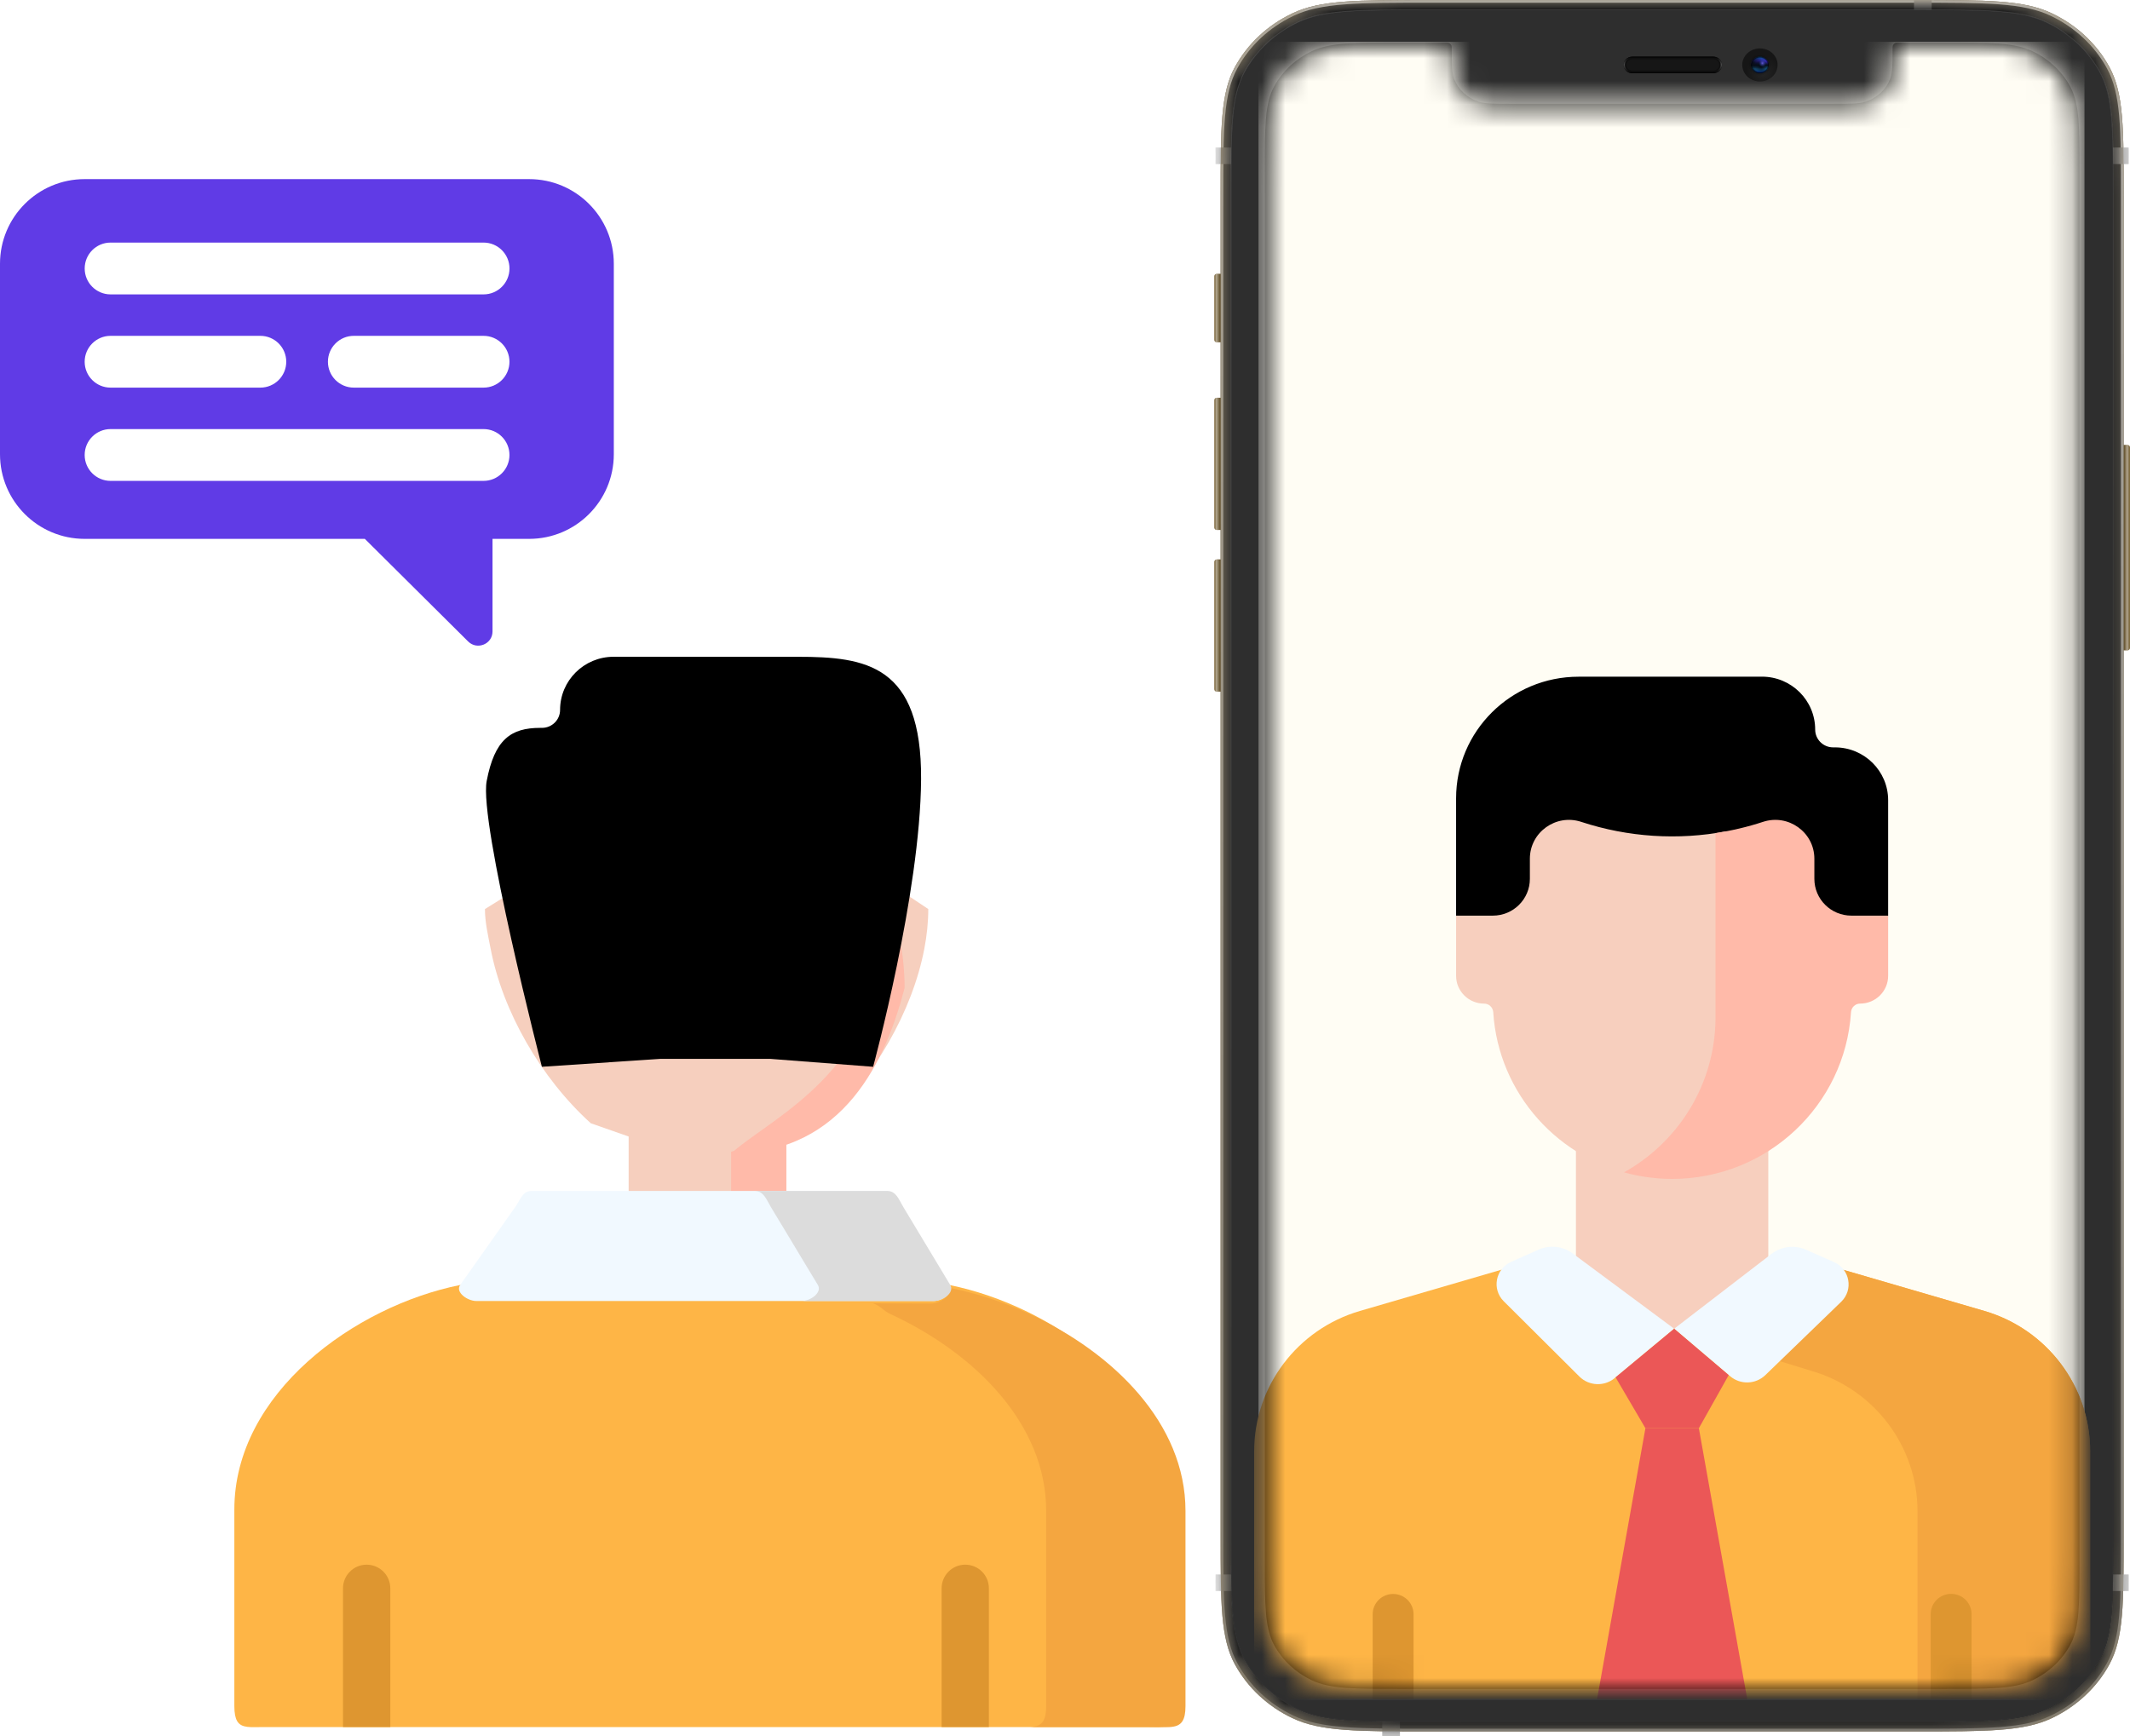<svg width="92" height="75" viewBox="0 0 92 75" fill="none" xmlns="http://www.w3.org/2000/svg">
<path d="M52.721 8.485C52.721 5.515 52.721 4.03 53.34 2.895C53.884 1.898 54.752 1.086 55.819 0.578C57.033 0 58.622 0 61.799 0H82.649C85.827 0 87.416 0 88.629 0.578C89.697 1.086 90.565 1.898 91.109 2.895C91.727 4.03 91.727 5.515 91.727 8.485V19.223H91.891C91.951 19.223 92 19.269 92 19.325V27.994C92 28.05 91.951 28.096 91.891 28.096H91.727V66.318C91.727 69.288 91.727 70.773 91.109 71.907C90.565 72.905 89.697 73.716 88.629 74.225C87.416 74.803 85.827 74.803 82.649 74.803H61.799C58.622 74.803 57.033 74.803 55.819 74.225C54.752 73.716 53.884 72.905 53.34 71.907C52.721 70.773 52.721 69.288 52.721 66.318V29.88H52.558C52.498 29.88 52.449 29.835 52.449 29.778V24.271C52.449 24.215 52.498 24.169 52.558 24.169H52.721V22.895H52.558C52.498 22.895 52.449 22.849 52.449 22.793V17.286C52.449 17.229 52.498 17.184 52.558 17.184H52.721V14.787H52.558C52.498 14.787 52.449 14.742 52.449 14.685V11.932C52.449 11.875 52.498 11.83 52.558 11.83H52.721V8.485Z" fill="#7A602C"/>
<g style="mix-blend-mode:multiply">
<mask id="mask0" mask-type="alpha" maskUnits="userSpaceOnUse" x="52" y="0" width="40" height="75">
<path d="M52.721 8.485C52.721 5.515 52.721 4.03 53.339 2.895C53.883 1.898 54.751 1.086 55.819 0.578C57.032 0 58.621 0 61.798 0H82.649C85.826 0 87.415 0 88.629 0.578C89.696 1.086 90.564 1.898 91.108 2.895C91.726 4.03 91.726 5.515 91.726 8.485V66.318C91.726 69.288 91.726 70.773 91.108 71.907C90.564 72.905 89.696 73.716 88.629 74.225C87.415 74.803 85.826 74.803 82.649 74.803H61.798C58.621 74.803 57.032 74.803 55.819 74.225C54.751 73.716 53.883 72.905 53.339 71.907C52.721 70.773 52.721 69.288 52.721 66.318V8.485Z" fill="black"/>
</mask>
<g mask="url(#mask0)">
<g filter="url(#filter0_i)">
<path d="M52.721 8.485C52.721 5.515 52.721 4.03 53.339 2.895C53.883 1.898 54.751 1.086 55.819 0.578C57.032 0 58.621 0 61.798 0H82.649C85.826 0 87.415 0 88.629 0.578C89.696 1.086 90.564 1.898 91.108 2.895C91.726 4.03 91.726 5.515 91.726 8.485V66.318C91.726 69.288 91.726 70.773 91.108 71.907C90.564 72.905 89.696 73.716 88.629 74.225C87.415 74.803 85.826 74.803 82.649 74.803H61.798C58.621 74.803 57.032 74.803 55.819 74.225C54.751 73.716 53.883 72.905 53.339 71.907C52.721 70.773 52.721 69.288 52.721 66.318V8.485Z" fill="#EBEBEB"/>
</g>
<rect x="52.502" y="6.374" width="0.927" height="0.714" fill="url(#paint0_linear)"/>
<rect x="52.502" y="68.02" width="0.927" height="0.714" fill="url(#paint1_linear)"/>
<rect x="91.016" y="6.374" width="0.927" height="0.714" fill="url(#paint2_linear)"/>
<rect x="91.016" y="68.02" width="0.927" height="0.714" fill="url(#paint3_linear)"/>
<rect x="83.434" y="-0.356" width="0.867" height="0.764" transform="rotate(90 83.434 -0.356)" fill="url(#paint4_linear)"/>
<rect x="60.467" y="74.14" width="0.867" height="0.764" transform="rotate(90 60.467 74.14)" fill="url(#paint5_linear)"/>
</g>
<path d="M53.172 8.322C53.172 6.937 53.172 5.899 53.244 5.075C53.316 4.251 53.46 3.642 53.747 3.116C54.253 2.188 55.06 1.433 56.053 0.961C56.617 0.692 57.268 0.558 58.15 0.49C59.031 0.423 60.142 0.423 61.624 0.423H82.823C84.305 0.423 85.416 0.423 86.298 0.49C87.179 0.558 87.831 0.692 88.394 0.961C89.387 1.433 90.195 2.188 90.7 3.116C90.987 3.642 91.131 4.251 91.203 5.075C91.275 5.899 91.275 6.937 91.275 8.322V66.481C91.275 67.867 91.275 68.905 91.203 69.729C91.131 70.553 90.987 71.161 90.7 71.688C90.195 72.615 89.387 73.37 88.394 73.843C87.831 74.111 87.179 74.246 86.298 74.313C85.416 74.381 84.305 74.381 82.823 74.381H61.624C60.142 74.381 59.031 74.381 58.15 74.313C57.268 74.246 56.617 74.111 56.053 73.843C55.06 73.37 54.253 72.615 53.747 71.688C53.46 71.161 53.316 70.553 53.244 69.729C53.172 68.905 53.172 67.867 53.172 66.481V8.322Z" fill="black" stroke="url(#paint6_linear)" stroke-width="0.029"/>
<g filter="url(#filter1_ii)">
<path d="M52.448 11.931C52.448 11.875 52.497 11.829 52.557 11.829H52.721V14.787H52.557C52.497 14.787 52.448 14.741 52.448 14.685V11.931Z" fill="url(#paint7_linear)"/>
</g>
<g filter="url(#filter2_ii)">
<path d="M52.448 17.284C52.448 17.227 52.497 17.182 52.557 17.182H52.721V22.893H52.557C52.497 22.893 52.448 22.847 52.448 22.791V17.284Z" fill="url(#paint8_linear)"/>
</g>
<g filter="url(#filter3_ii)">
<path d="M91.727 19.222H91.89C91.951 19.222 91.999 19.267 91.999 19.324V27.992C91.999 28.048 91.951 28.094 91.89 28.094H91.727V19.222Z" fill="url(#paint9_linear)"/>
</g>
<g filter="url(#filter4_ii)">
<path d="M52.448 24.271C52.448 24.215 52.497 24.169 52.557 24.169H52.721V29.88H52.557C52.497 29.88 52.448 29.834 52.448 29.778V24.271Z" fill="url(#paint10_linear)"/>
</g>
</g>
<g style="mix-blend-mode:screen">
<mask id="mask1" mask-type="alpha" maskUnits="userSpaceOnUse" x="52" y="0" width="40" height="75">
<path d="M52.721 8.485C52.721 5.515 52.721 4.03 53.339 2.895C53.883 1.898 54.751 1.086 55.819 0.578C57.032 0 58.621 0 61.798 0H82.649C85.826 0 87.415 0 88.629 0.578C89.696 1.086 90.564 1.898 91.108 2.895C91.726 4.03 91.726 5.515 91.726 8.485V66.318C91.726 69.288 91.726 70.773 91.108 71.907C90.564 72.905 89.696 73.716 88.629 74.225C87.415 74.803 85.826 74.803 82.649 74.803H61.798C58.621 74.803 57.032 74.803 55.819 74.225C54.751 73.716 53.883 72.905 53.339 71.907C52.721 70.773 52.721 69.288 52.721 66.318V8.485Z" fill="black"/>
</mask>
<g mask="url(#mask1)">
<g filter="url(#filter5_ii)">
<path d="M52.721 8.485C52.721 5.515 52.721 4.03 53.339 2.895C53.883 1.898 54.751 1.086 55.819 0.578C57.032 0 58.621 0 61.798 0H82.649C85.826 0 87.415 0 88.629 0.578C89.696 1.086 90.564 1.898 91.108 2.895C91.726 4.03 91.726 5.515 91.726 8.485V66.318C91.726 69.288 91.726 70.773 91.108 71.907C90.564 72.905 89.696 73.716 88.629 74.225C87.415 74.803 85.826 74.803 82.649 74.803H61.798C58.621 74.803 57.032 74.803 55.819 74.225C54.751 73.716 53.883 72.905 53.339 71.907C52.721 70.773 52.721 69.288 52.721 66.318V8.485Z" fill="#050505"/>
</g>
<path d="M52.779 8.485C52.779 6.999 52.779 5.888 52.856 5.007C52.933 4.127 53.087 3.481 53.391 2.924C53.928 1.937 54.787 1.134 55.844 0.631C56.441 0.346 57.134 0.203 58.077 0.131C59.02 0.059 60.209 0.059 61.798 0.059H82.649C84.238 0.059 85.427 0.059 86.371 0.131C87.313 0.203 88.006 0.346 88.603 0.631C89.66 1.134 90.519 1.937 91.056 2.924C91.36 3.481 91.514 4.127 91.591 5.007C91.668 5.888 91.668 6.999 91.668 8.485V66.318C91.668 67.804 91.668 68.915 91.591 69.796C91.514 70.676 91.36 71.322 91.056 71.879C90.519 72.866 89.66 73.669 88.603 74.172C88.006 74.457 87.313 74.6 86.371 74.672C85.427 74.744 84.238 74.744 82.649 74.744H61.798C60.209 74.744 59.02 74.744 58.077 74.672C57.134 74.6 56.441 74.457 55.844 74.172C54.787 73.669 53.928 72.866 53.391 71.879C53.087 71.322 52.933 70.676 52.856 69.796C52.779 68.915 52.779 67.804 52.779 66.318V8.485Z" stroke="url(#paint11_linear)" stroke-width="0.117"/>
<rect x="52.502" y="6.374" width="0.927" height="0.714" fill="url(#paint12_linear)"/>
<rect x="52.502" y="68.02" width="0.927" height="0.714" fill="url(#paint13_linear)"/>
<rect x="91.016" y="6.374" width="0.927" height="0.714" fill="url(#paint14_linear)"/>
<rect x="91.016" y="68.02" width="0.927" height="0.714" fill="url(#paint15_linear)"/>
<rect x="83.434" y="-0.356" width="0.867" height="0.764" transform="rotate(90 83.434 -0.356)" fill="url(#paint16_linear)"/>
<rect x="60.467" y="74.14" width="0.867" height="0.764" transform="rotate(90 60.467 74.14)" fill="url(#paint17_linear)"/>
</g>
<path d="M53.172 8.322C53.172 6.937 53.172 5.899 53.244 5.075C53.316 4.251 53.46 3.642 53.747 3.116C54.253 2.188 55.06 1.433 56.053 0.961C56.617 0.692 57.268 0.558 58.15 0.49C59.031 0.423 60.142 0.423 61.624 0.423H82.823C84.305 0.423 85.416 0.423 86.298 0.49C87.179 0.558 87.831 0.692 88.394 0.961C89.387 1.433 90.195 2.188 90.7 3.116C90.987 3.642 91.131 4.251 91.203 5.075C91.275 5.899 91.275 6.937 91.275 8.322V66.481C91.275 67.867 91.275 68.905 91.203 69.729C91.131 70.553 90.987 71.161 90.7 71.688C90.195 72.615 89.387 73.37 88.394 73.843C87.831 74.111 87.179 74.246 86.298 74.313C85.416 74.381 84.305 74.381 82.823 74.381H61.624C60.142 74.381 59.031 74.381 58.15 74.313C57.268 74.246 56.617 74.111 56.053 73.843C55.06 73.37 54.253 72.615 53.747 71.688C53.46 71.161 53.316 70.553 53.244 69.729C53.172 68.905 53.172 67.867 53.172 66.481V8.322Z" fill="#2E2E2E" stroke="url(#paint18_linear)" stroke-width="0.029"/>
<path d="M55.035 3.728C54.631 4.47 54.631 5.441 54.631 7.383V67.419C54.631 69.361 54.631 70.332 55.035 71.073C55.391 71.726 55.958 72.256 56.656 72.589C57.45 72.966 58.489 72.966 60.566 72.966H83.882C85.96 72.966 86.999 72.966 87.792 72.589C88.49 72.256 89.058 71.726 89.413 71.073C89.818 70.332 89.818 69.361 89.818 67.419V7.383C89.818 5.441 89.818 4.47 89.413 3.728C89.058 3.076 88.49 2.545 87.792 2.213C86.999 1.835 85.96 1.835 83.882 1.835H82.059C81.969 1.835 81.924 1.835 81.887 1.847C81.827 1.868 81.779 1.913 81.757 1.969C81.744 2.003 81.744 2.045 81.744 2.13C81.744 2.805 81.744 3.142 81.638 3.413C81.462 3.866 81.08 4.223 80.595 4.388C80.306 4.486 79.945 4.486 79.222 4.486H65.226C64.504 4.486 64.143 4.486 63.853 4.388C63.368 4.223 62.986 3.866 62.81 3.413C62.705 3.142 62.705 2.805 62.705 2.13C62.705 2.045 62.705 2.003 62.692 1.969C62.669 1.913 62.622 1.868 62.561 1.847C62.525 1.835 62.48 1.835 62.389 1.835H60.566C58.489 1.835 57.45 1.835 56.656 2.213C55.958 2.545 55.391 3.076 55.035 3.728Z" fill="black"/>
<g filter="url(#filter6_iiii)">
<path d="M52.448 11.931C52.448 11.875 52.497 11.829 52.557 11.829H52.721V14.787H52.557C52.497 14.787 52.448 14.741 52.448 14.685V11.931Z" fill="url(#paint19_linear)"/>
</g>
<g filter="url(#filter7_iiii)">
<path d="M52.448 17.284C52.448 17.227 52.497 17.182 52.557 17.182H52.721V22.893H52.557C52.497 22.893 52.448 22.847 52.448 22.791V17.284Z" fill="url(#paint20_linear)"/>
</g>
<g filter="url(#filter8_iiii)">
<path d="M91.727 19.222H91.89C91.951 19.222 91.999 19.267 91.999 19.324V27.992C91.999 28.048 91.951 28.094 91.89 28.094H91.727V19.222Z" fill="url(#paint21_linear)"/>
</g>
<g filter="url(#filter9_iiii)">
<path d="M52.448 24.271C52.448 24.215 52.497 24.169 52.557 24.169H52.721V29.88H52.557C52.497 29.88 52.448 29.834 52.448 29.778V24.271Z" fill="url(#paint22_linear)"/>
</g>
</g>
<mask id="mask2" mask-type="alpha" maskUnits="userSpaceOnUse" x="54" y="1" width="36" height="72">
<path d="M55.035 3.73C54.631 4.472 54.631 5.443 54.631 7.385V67.421C54.631 69.363 54.631 70.334 55.035 71.075C55.391 71.728 55.958 72.258 56.656 72.591C57.45 72.969 58.489 72.969 60.566 72.969H83.882C85.96 72.969 86.999 72.969 87.792 72.591C88.49 72.258 89.058 71.728 89.413 71.075C89.818 70.334 89.818 69.363 89.818 67.421V7.385C89.818 5.443 89.818 4.472 89.413 3.73C89.058 3.078 88.49 2.547 87.792 2.215C86.999 1.837 85.96 1.837 83.882 1.837H82.059C81.969 1.837 81.924 1.837 81.887 1.849C81.827 1.87 81.779 1.914 81.757 1.971C81.744 2.005 81.744 2.047 81.744 2.132C81.744 2.807 81.744 3.144 81.638 3.415C81.462 3.868 81.08 4.225 80.595 4.39C80.306 4.488 79.945 4.488 79.222 4.488H65.226C64.504 4.488 64.143 4.488 63.853 4.39C63.368 4.225 62.986 3.868 62.81 3.415C62.705 3.144 62.705 2.807 62.705 2.132C62.705 2.047 62.705 2.005 62.692 1.971C62.669 1.914 62.622 1.87 62.561 1.849C62.525 1.837 62.48 1.837 62.389 1.837H60.566C58.489 1.837 57.45 1.837 56.656 2.215C55.958 2.547 55.391 3.078 55.035 3.73Z" fill="#161616"/>
</mask>
<g mask="url(#mask2)">
<rect x="54.358" y="1.803" width="35.676" height="71.648" fill="#FFFDF4"/>
<path d="M85.707 56.634L78.145 54.429H66.307L58.743 56.634C56.031 57.425 54.169 59.896 54.169 62.704V73.4H90.28V62.703C90.28 59.896 88.418 57.425 85.707 56.634Z" fill="#FEB546"/>
<path d="M85.706 56.634L78.144 54.429H72.257L72.311 57.403L78.249 59.227C80.96 60.018 82.823 62.489 82.823 65.296V73.4H90.28V62.703C90.28 59.896 88.417 57.425 85.706 56.634Z" fill="#F4A640"/>
<path d="M73.378 61.701H71.07L68.986 73.382L68.996 73.399H75.466L73.378 61.701Z" fill="#EB5757"/>
<path d="M76.377 54.919V48.285H68.068V54.919C68.068 57.198 72.223 57.401 72.223 57.401C72.223 57.401 76.377 57.198 76.377 54.919Z" fill="#F7CFBE"/>
<path d="M85.157 73.397V69.736C85.157 69.251 84.762 68.858 84.274 68.858C83.786 68.858 83.391 69.251 83.391 69.736V73.397H85.157Z" fill="#DE9630"/>
<path fill-rule="evenodd" clip-rule="evenodd" d="M79.178 32.288H79.256C80.525 32.288 81.554 33.31 81.554 34.571V39.558L80.495 40.323H74.557V40.325H63.951L62.892 39.559V34.49C62.892 31.588 65.26 29.235 68.182 29.235H74.096L74.097 29.236V29.233H76.103C77.373 29.233 78.402 30.256 78.402 31.517C78.402 31.943 78.749 32.288 79.178 32.288Z" fill="black"/>
<path d="M66.449 53.989L65.266 54.517C64.591 54.818 64.427 55.698 64.951 56.218L68.228 59.479C68.643 59.881 69.297 59.906 69.743 59.536L72.312 57.404L67.931 54.152C67.504 53.834 66.936 53.772 66.449 53.989Z" fill="#F1F9FF"/>
<path d="M76.514 54.171L72.312 57.403L74.728 59.454C75.17 59.83 75.827 59.811 76.247 59.41L79.526 56.239C80.062 55.72 79.901 54.828 79.218 54.526L78.012 53.992C77.517 53.773 76.942 53.842 76.514 54.171Z" fill="#F1F9FF"/>
<path d="M72.311 57.403L69.781 59.503L71.07 61.702H73.378L74.667 59.407L72.311 57.403Z" fill="#EB5757"/>
<path d="M61.055 73.401V69.74C61.055 69.255 60.66 68.862 60.172 68.862C59.684 68.862 59.289 69.255 59.289 69.74V73.401H61.055Z" fill="#DE9630"/>
<path d="M74.557 44.172V35.916C72.479 36.308 70.326 36.172 68.3 35.507L68.297 35.506C67.205 35.147 66.079 35.956 66.079 37.099V37.968C66.079 38.846 65.363 39.557 64.48 39.557H62.892V42.156C62.892 42.819 63.433 43.358 64.102 43.358C64.313 43.358 64.484 43.522 64.497 43.731C64.721 47.26 67.34 50.143 70.757 50.794C73.004 49.422 74.514 46.975 74.557 44.172Z" fill="#F7CFBE"/>
<path d="M79.966 39.557C79.083 39.557 78.367 38.846 78.367 37.968V37.099C78.367 35.955 77.241 35.147 76.148 35.506C75.476 35.727 74.79 35.887 74.097 35.992V44.059C74.054 46.89 72.472 49.349 70.145 50.648C70.807 50.831 71.503 50.931 72.224 50.931C76.333 50.931 79.694 47.749 79.949 43.731C79.962 43.522 80.133 43.357 80.344 43.357C81.013 43.357 81.554 42.819 81.554 42.155V39.557H79.966V39.557Z" fill="#FFBAA9"/>
</g>
<g filter="url(#filter10_i)">
<path d="M70.124 2.805C70.124 2.608 70.295 2.448 70.506 2.448H73.997C74.208 2.448 74.379 2.608 74.379 2.805C74.379 3.002 74.208 3.162 73.997 3.162H70.506C70.295 3.162 70.124 3.002 70.124 2.805Z" fill="#161616"/>
</g>
<g filter="url(#filter11_f)">
<path d="M70.183 2.805C70.183 2.644 70.324 2.507 70.506 2.507H73.997C74.18 2.507 74.321 2.644 74.321 2.805C74.321 2.966 74.18 3.103 73.997 3.103H70.506C70.324 3.103 70.183 2.966 70.183 2.805Z" stroke="black" stroke-opacity="0.32" stroke-width="0.117"/>
</g>
<path d="M70.153 2.805C70.153 2.626 70.309 2.478 70.506 2.478H73.997C74.194 2.478 74.35 2.626 74.35 2.805C74.35 2.984 74.194 3.133 73.997 3.133H70.506C70.309 3.133 70.153 2.984 70.153 2.805Z" stroke="url(#paint23_linear)" stroke-width="0.059"/>
<path d="M75.252 2.805C75.252 2.41 75.594 2.091 76.016 2.091C76.438 2.091 76.779 2.41 76.779 2.805C76.779 3.199 76.438 3.519 76.016 3.519C75.594 3.519 75.252 3.199 75.252 2.805Z" fill="url(#paint24_radial)"/>
<path d="M75.252 2.805C75.252 2.41 75.594 2.091 76.016 2.091C76.438 2.091 76.779 2.41 76.779 2.805C76.779 3.199 76.438 3.519 76.016 3.519C75.594 3.519 75.252 3.199 75.252 2.805Z" fill="url(#paint25_radial)"/>
<path d="M76.398 2.805C76.398 2.608 76.227 2.448 76.016 2.448C75.805 2.448 75.634 2.608 75.634 2.805C75.634 3.002 75.805 3.162 76.016 3.162C76.227 3.162 76.398 3.002 76.398 2.805Z" fill="url(#paint26_linear)"/>
<path d="M76.398 2.805C76.398 2.608 76.227 2.448 76.016 2.448C75.805 2.448 75.634 2.608 75.634 2.805C75.634 3.002 75.805 3.162 76.016 3.162C76.227 3.162 76.398 3.002 76.398 2.805Z" fill="url(#paint27_radial)"/>
<path d="M76.398 2.805C76.398 2.608 76.227 2.448 76.016 2.448C75.805 2.448 75.634 2.608 75.634 2.805C75.634 3.002 75.805 3.162 76.016 3.162C76.227 3.162 76.398 3.002 76.398 2.805Z" fill="url(#paint28_radial)"/>
<path d="M76.398 2.805C76.398 2.608 76.227 2.448 76.016 2.448C75.805 2.448 75.634 2.608 75.634 2.805C75.634 3.002 75.805 3.162 76.016 3.162C76.227 3.162 76.398 3.002 76.398 2.805Z" fill="url(#paint29_radial)"/>
<path d="M76.398 2.805C76.398 2.608 76.227 2.448 76.016 2.448C75.805 2.448 75.634 2.608 75.634 2.805C75.634 3.002 75.805 3.162 76.016 3.162C76.227 3.162 76.398 3.002 76.398 2.805Z" fill="url(#paint30_radial)"/>
<path d="M27.153 53.58V46.087H33.965V53.58H27.153Z" fill="#F6CFBE"/>
<path d="M31.58 51.537V48.472H33.964V51.537H31.58Z" fill="#FFBAA9"/>
<path fill-rule="evenodd" clip-rule="evenodd" d="M40.095 39.273L39.073 38.592H22.043L20.946 39.273C20.946 39.83 21.077 40.403 21.191 40.983C21.707 43.687 23.355 46.571 25.519 48.527L30.217 50.173L35.594 48.527C37.761 46.571 39.409 43.687 39.925 40.983C40.035 40.402 40.095 39.83 40.095 39.273Z" fill="#F6CFBE"/>
<path fill-rule="evenodd" clip-rule="evenodd" d="M50.762 65.217V73.7C50.762 74.012 50.72 74.219 50.638 74.355C50.529 74.539 50.349 74.597 50.111 74.612C49.936 74.625 49.726 74.612 49.484 74.612H11.396C10.839 74.612 10.433 74.675 10.243 74.355C10.164 74.219 10.122 74.012 10.122 73.7V65.217C10.122 60.182 15.328 56.426 19.876 55.514C22.67 54.213 36.542 54.01 41.005 55.514C42.123 55.74 43.28 56.134 44.391 56.679C47.797 58.351 50.762 61.418 50.762 65.217Z" fill="#FEB546"/>
<path fill-rule="evenodd" clip-rule="evenodd" d="M36.337 51.452H24.545H22.951C22.569 51.452 22.476 51.834 22.254 52.146L19.877 55.513C19.654 55.824 20.188 56.206 20.574 56.206H40.312C40.694 56.206 41.204 55.84 41.005 55.513L38.979 52.146C38.784 51.818 38.667 51.452 38.285 51.452H36.337Z" fill="#F1F9FF"/>
<path fill-rule="evenodd" clip-rule="evenodd" d="M40.211 56.313L37.711 56.304C38.084 56.448 38.117 56.611 38.486 56.782C42.068 58.444 45.187 61.493 45.187 65.271V73.706C45.187 74.016 45.142 74.221 45.056 74.357C44.941 74.539 44.753 74.597 44.503 74.613H47.273H49.86C50.114 74.613 50.335 74.624 50.52 74.613C50.77 74.597 50.958 74.539 51.073 74.357C51.159 74.221 51.204 74.016 51.204 73.706V65.271C51.204 61.493 48.085 58.444 44.502 56.782C43.334 56.239 42.117 55.848 40.941 55.623C41.15 55.949 40.613 56.313 40.211 56.313Z" fill="#F4A640"/>
<path fill-rule="evenodd" clip-rule="evenodd" d="M33.495 52.477L33.795 52.972L34.765 54.585L35.326 55.513C35.521 55.84 35.01 56.206 34.629 56.206H37.649H40.349C40.731 56.206 41.242 55.84 41.043 55.513L39.017 52.146C38.822 51.818 38.705 51.452 38.323 51.452H36.374H32.602C32.984 51.452 33.101 51.818 33.296 52.146L33.495 52.477Z" fill="#DCDCDC"/>
<path d="M14.815 74.611V68.618C14.815 68.054 15.273 67.597 15.836 67.597C16.4 67.597 16.858 68.054 16.858 68.618V74.611H14.815Z" fill="#DE9630"/>
<path d="M42.713 68.618V74.611H40.671V68.618C40.671 68.054 41.128 67.597 41.692 67.597C42.257 67.597 42.713 68.054 42.713 68.618Z" fill="#DE9630"/>
<path d="M38.051 41.998C37.029 46.766 33.056 48.47 31.58 49.832C36.484 49.832 38.278 45.745 39.073 42.679C39.073 41.657 38.817 38.423 38.051 41.998Z" fill="#FFBAA9"/>
<path fill-rule="evenodd" clip-rule="evenodd" d="M23.41 31.445H23.332C22.056 31.445 21.362 31.955 21.021 33.741C20.681 35.527 23.406 46.086 23.406 46.086L28.501 45.746H33.283L37.712 46.087C37.712 46.087 39.755 38.593 39.784 33.659C39.813 28.724 37.403 28.375 34.465 28.375H28.519L28.519 28.375V28.374H26.502C25.225 28.374 24.191 29.402 24.191 30.67C24.191 31.098 23.841 31.445 23.41 31.445Z" fill="black"/>
<path fill-rule="evenodd" clip-rule="evenodd" d="M3.657 7.738C1.637 7.738 0 9.376 0 11.395V19.623C0 21.643 1.637 23.28 3.657 23.28H15.758L20.22 27.713C20.609 28.099 21.273 27.826 21.273 27.28V23.28H22.855C24.875 23.28 26.512 21.643 26.512 19.623V11.395C26.512 9.376 24.875 7.738 22.855 7.738H3.657Z" fill="#603BE6"/>
<path d="M4.776 12.718H20.887C21.505 12.718 22.006 12.217 22.006 11.599C22.006 10.981 21.505 10.48 20.887 10.48H4.776C4.158 10.48 3.658 10.981 3.658 11.599C3.658 12.217 4.158 12.718 4.776 12.718Z" fill="white"/>
<path d="M4.776 16.746H11.245C11.863 16.746 12.364 16.246 12.364 15.628C12.364 15.01 11.863 14.509 11.245 14.509H4.776C4.158 14.509 3.657 15.01 3.657 15.628C3.657 16.246 4.158 16.746 4.776 16.746Z" fill="white"/>
<path d="M20.886 14.509H15.282C14.664 14.509 14.164 15.01 14.164 15.628C14.164 16.246 14.664 16.746 15.282 16.746H20.886C21.504 16.746 22.005 16.246 22.005 15.628C22.005 15.01 21.504 14.509 20.886 14.509Z" fill="white"/>
<path d="M20.886 18.537H4.776C4.158 18.537 3.657 19.038 3.657 19.656C3.657 20.274 4.158 20.775 4.776 20.775H20.886C21.504 20.775 22.005 20.274 22.005 19.656C22.005 19.038 21.504 18.537 20.886 18.537Z" fill="white"/>
<defs>
<filter id="filter0_i" x="52.721" y="0" width="39.006" height="74.803" filterUnits="userSpaceOnUse" color-interpolation-filters="sRGB">
<feFlood flood-opacity="0" result="BackgroundImageFix"/>
<feBlend mode="normal" in="SourceGraphic" in2="BackgroundImageFix" result="shape"/>
<feColorMatrix in="SourceAlpha" type="matrix" values="0 0 0 0 0 0 0 0 0 0 0 0 0 0 0 0 0 0 127 0" result="hardAlpha"/>
<feOffset/>
<feGaussianBlur stdDeviation="0.469"/>
<feComposite in2="hardAlpha" operator="arithmetic" k2="-1" k3="1"/>
<feColorMatrix type="matrix" values="0 0 0 0 0 0 0 0 0 0 0 0 0 0 0 0 0 0 0.32 0"/>
<feBlend mode="normal" in2="shape" result="effect1_innerShadow"/>
</filter>
<filter id="filter1_ii" x="52.448" y="11.712" width="0.273" height="3.192" filterUnits="userSpaceOnUse" color-interpolation-filters="sRGB">
<feFlood flood-opacity="0" result="BackgroundImageFix"/>
<feBlend mode="normal" in="SourceGraphic" in2="BackgroundImageFix" result="shape"/>
<feColorMatrix in="SourceAlpha" type="matrix" values="0 0 0 0 0 0 0 0 0 0 0 0 0 0 0 0 0 0 127 0" result="hardAlpha"/>
<feOffset dy="0.234"/>
<feGaussianBlur stdDeviation="0.059"/>
<feComposite in2="hardAlpha" operator="arithmetic" k2="-1" k3="1"/>
<feColorMatrix type="matrix" values="0 0 0 0 1 0 0 0 0 1 0 0 0 0 1 0 0 0 0.64 0"/>
<feBlend mode="normal" in2="shape" result="effect1_innerShadow"/>
<feColorMatrix in="SourceAlpha" type="matrix" values="0 0 0 0 0 0 0 0 0 0 0 0 0 0 0 0 0 0 127 0" result="hardAlpha"/>
<feOffset dy="-0.234"/>
<feGaussianBlur stdDeviation="0.059"/>
<feComposite in2="hardAlpha" operator="arithmetic" k2="-1" k3="1"/>
<feColorMatrix type="matrix" values="0 0 0 0 1 0 0 0 0 1 0 0 0 0 1 0 0 0 0.64 0"/>
<feBlend mode="normal" in2="effect1_innerShadow" result="effect2_innerShadow"/>
</filter>
<filter id="filter2_ii" x="52.448" y="17.064" width="0.273" height="5.945" filterUnits="userSpaceOnUse" color-interpolation-filters="sRGB">
<feFlood flood-opacity="0" result="BackgroundImageFix"/>
<feBlend mode="normal" in="SourceGraphic" in2="BackgroundImageFix" result="shape"/>
<feColorMatrix in="SourceAlpha" type="matrix" values="0 0 0 0 0 0 0 0 0 0 0 0 0 0 0 0 0 0 127 0" result="hardAlpha"/>
<feOffset dy="0.234"/>
<feGaussianBlur stdDeviation="0.059"/>
<feComposite in2="hardAlpha" operator="arithmetic" k2="-1" k3="1"/>
<feColorMatrix type="matrix" values="0 0 0 0 1 0 0 0 0 1 0 0 0 0 1 0 0 0 0.64 0"/>
<feBlend mode="normal" in2="shape" result="effect1_innerShadow"/>
<feColorMatrix in="SourceAlpha" type="matrix" values="0 0 0 0 0 0 0 0 0 0 0 0 0 0 0 0 0 0 127 0" result="hardAlpha"/>
<feOffset dy="-0.234"/>
<feGaussianBlur stdDeviation="0.059"/>
<feComposite in2="hardAlpha" operator="arithmetic" k2="-1" k3="1"/>
<feColorMatrix type="matrix" values="0 0 0 0 1 0 0 0 0 1 0 0 0 0 1 0 0 0 0.64 0"/>
<feBlend mode="normal" in2="effect1_innerShadow" result="effect2_innerShadow"/>
</filter>
<filter id="filter3_ii" x="91.727" y="19.104" width="0.273" height="9.107" filterUnits="userSpaceOnUse" color-interpolation-filters="sRGB">
<feFlood flood-opacity="0" result="BackgroundImageFix"/>
<feBlend mode="normal" in="SourceGraphic" in2="BackgroundImageFix" result="shape"/>
<feColorMatrix in="SourceAlpha" type="matrix" values="0 0 0 0 0 0 0 0 0 0 0 0 0 0 0 0 0 0 127 0" result="hardAlpha"/>
<feOffset dy="0.234"/>
<feGaussianBlur stdDeviation="0.059"/>
<feComposite in2="hardAlpha" operator="arithmetic" k2="-1" k3="1"/>
<feColorMatrix type="matrix" values="0 0 0 0 1 0 0 0 0 1 0 0 0 0 1 0 0 0 0.64 0"/>
<feBlend mode="normal" in2="shape" result="effect1_innerShadow"/>
<feColorMatrix in="SourceAlpha" type="matrix" values="0 0 0 0 0 0 0 0 0 0 0 0 0 0 0 0 0 0 127 0" result="hardAlpha"/>
<feOffset dy="-0.234"/>
<feGaussianBlur stdDeviation="0.059"/>
<feComposite in2="hardAlpha" operator="arithmetic" k2="-1" k3="1"/>
<feColorMatrix type="matrix" values="0 0 0 0 1 0 0 0 0 1 0 0 0 0 1 0 0 0 0.64 0"/>
<feBlend mode="normal" in2="effect1_innerShadow" result="effect2_innerShadow"/>
</filter>
<filter id="filter4_ii" x="52.448" y="24.052" width="0.273" height="5.945" filterUnits="userSpaceOnUse" color-interpolation-filters="sRGB">
<feFlood flood-opacity="0" result="BackgroundImageFix"/>
<feBlend mode="normal" in="SourceGraphic" in2="BackgroundImageFix" result="shape"/>
<feColorMatrix in="SourceAlpha" type="matrix" values="0 0 0 0 0 0 0 0 0 0 0 0 0 0 0 0 0 0 127 0" result="hardAlpha"/>
<feOffset dy="0.234"/>
<feGaussianBlur stdDeviation="0.059"/>
<feComposite in2="hardAlpha" operator="arithmetic" k2="-1" k3="1"/>
<feColorMatrix type="matrix" values="0 0 0 0 1 0 0 0 0 1 0 0 0 0 1 0 0 0 0.64 0"/>
<feBlend mode="normal" in2="shape" result="effect1_innerShadow"/>
<feColorMatrix in="SourceAlpha" type="matrix" values="0 0 0 0 0 0 0 0 0 0 0 0 0 0 0 0 0 0 127 0" result="hardAlpha"/>
<feOffset dy="-0.234"/>
<feGaussianBlur stdDeviation="0.059"/>
<feComposite in2="hardAlpha" operator="arithmetic" k2="-1" k3="1"/>
<feColorMatrix type="matrix" values="0 0 0 0 1 0 0 0 0 1 0 0 0 0 1 0 0 0 0.64 0"/>
<feBlend mode="normal" in2="effect1_innerShadow" result="effect2_innerShadow"/>
</filter>
<filter id="filter5_ii" x="52.721" y="0" width="39.006" height="74.803" filterUnits="userSpaceOnUse" color-interpolation-filters="sRGB">
<feFlood flood-opacity="0" result="BackgroundImageFix"/>
<feBlend mode="normal" in="SourceGraphic" in2="BackgroundImageFix" result="shape"/>
<feColorMatrix in="SourceAlpha" type="matrix" values="0 0 0 0 0 0 0 0 0 0 0 0 0 0 0 0 0 0 127 0" result="hardAlpha"/>
<feOffset/>
<feGaussianBlur stdDeviation="0.293"/>
<feComposite in2="hardAlpha" operator="arithmetic" k2="-1" k3="1"/>
<feColorMatrix type="matrix" values="0 0 0 0 1 0 0 0 0 1 0 0 0 0 1 0 0 0 0.88 0"/>
<feBlend mode="normal" in2="shape" result="effect1_innerShadow"/>
<feColorMatrix in="SourceAlpha" type="matrix" values="0 0 0 0 0 0 0 0 0 0 0 0 0 0 0 0 0 0 127 0" result="hardAlpha"/>
<feOffset/>
<feGaussianBlur stdDeviation="0.147"/>
<feComposite in2="hardAlpha" operator="arithmetic" k2="-1" k3="1"/>
<feColorMatrix type="matrix" values="0 0 0 0 0 0 0 0 0 0 0 0 0 0 0 0 0 0 1 0"/>
<feBlend mode="normal" in2="effect1_innerShadow" result="effect2_innerShadow"/>
</filter>
<filter id="filter6_iiii" x="52.448" y="11.712" width="0.273" height="3.192" filterUnits="userSpaceOnUse" color-interpolation-filters="sRGB">
<feFlood flood-opacity="0" result="BackgroundImageFix"/>
<feBlend mode="normal" in="SourceGraphic" in2="BackgroundImageFix" result="shape"/>
<feColorMatrix in="SourceAlpha" type="matrix" values="0 0 0 0 0 0 0 0 0 0 0 0 0 0 0 0 0 0 127 0" result="hardAlpha"/>
<feOffset dy="0.234"/>
<feGaussianBlur stdDeviation="0.059"/>
<feComposite in2="hardAlpha" operator="arithmetic" k2="-1" k3="1"/>
<feColorMatrix type="matrix" values="0 0 0 0 1 0 0 0 0 1 0 0 0 0 1 0 0 0 0.08 0"/>
<feBlend mode="normal" in2="shape" result="effect1_innerShadow"/>
<feColorMatrix in="SourceAlpha" type="matrix" values="0 0 0 0 0 0 0 0 0 0 0 0 0 0 0 0 0 0 127 0" result="hardAlpha"/>
<feOffset dy="-0.234"/>
<feGaussianBlur stdDeviation="0.059"/>
<feComposite in2="hardAlpha" operator="arithmetic" k2="-1" k3="1"/>
<feColorMatrix type="matrix" values="0 0 0 0 1 0 0 0 0 1 0 0 0 0 1 0 0 0 0.08 0"/>
<feBlend mode="normal" in2="effect1_innerShadow" result="effect2_innerShadow"/>
<feColorMatrix in="SourceAlpha" type="matrix" values="0 0 0 0 0 0 0 0 0 0 0 0 0 0 0 0 0 0 127 0" result="hardAlpha"/>
<feOffset dy="0.059"/>
<feGaussianBlur stdDeviation="0.029"/>
<feComposite in2="hardAlpha" operator="arithmetic" k2="-1" k3="1"/>
<feColorMatrix type="matrix" values="0 0 0 0 1 0 0 0 0 1 0 0 0 0 1 0 0 0 0.32 0"/>
<feBlend mode="normal" in2="effect2_innerShadow" result="effect3_innerShadow"/>
<feColorMatrix in="SourceAlpha" type="matrix" values="0 0 0 0 0 0 0 0 0 0 0 0 0 0 0 0 0 0 127 0" result="hardAlpha"/>
<feOffset dy="-0.059"/>
<feGaussianBlur stdDeviation="0.029"/>
<feComposite in2="hardAlpha" operator="arithmetic" k2="-1" k3="1"/>
<feColorMatrix type="matrix" values="0 0 0 0 1 0 0 0 0 1 0 0 0 0 1 0 0 0 0.32 0"/>
<feBlend mode="normal" in2="effect3_innerShadow" result="effect4_innerShadow"/>
</filter>
<filter id="filter7_iiii" x="52.448" y="17.064" width="0.273" height="5.945" filterUnits="userSpaceOnUse" color-interpolation-filters="sRGB">
<feFlood flood-opacity="0" result="BackgroundImageFix"/>
<feBlend mode="normal" in="SourceGraphic" in2="BackgroundImageFix" result="shape"/>
<feColorMatrix in="SourceAlpha" type="matrix" values="0 0 0 0 0 0 0 0 0 0 0 0 0 0 0 0 0 0 127 0" result="hardAlpha"/>
<feOffset dy="0.234"/>
<feGaussianBlur stdDeviation="0.059"/>
<feComposite in2="hardAlpha" operator="arithmetic" k2="-1" k3="1"/>
<feColorMatrix type="matrix" values="0 0 0 0 1 0 0 0 0 1 0 0 0 0 1 0 0 0 0.08 0"/>
<feBlend mode="normal" in2="shape" result="effect1_innerShadow"/>
<feColorMatrix in="SourceAlpha" type="matrix" values="0 0 0 0 0 0 0 0 0 0 0 0 0 0 0 0 0 0 127 0" result="hardAlpha"/>
<feOffset dy="-0.234"/>
<feGaussianBlur stdDeviation="0.059"/>
<feComposite in2="hardAlpha" operator="arithmetic" k2="-1" k3="1"/>
<feColorMatrix type="matrix" values="0 0 0 0 1 0 0 0 0 1 0 0 0 0 1 0 0 0 0.08 0"/>
<feBlend mode="normal" in2="effect1_innerShadow" result="effect2_innerShadow"/>
<feColorMatrix in="SourceAlpha" type="matrix" values="0 0 0 0 0 0 0 0 0 0 0 0 0 0 0 0 0 0 127 0" result="hardAlpha"/>
<feOffset dy="0.059"/>
<feGaussianBlur stdDeviation="0.029"/>
<feComposite in2="hardAlpha" operator="arithmetic" k2="-1" k3="1"/>
<feColorMatrix type="matrix" values="0 0 0 0 1 0 0 0 0 1 0 0 0 0 1 0 0 0 0.32 0"/>
<feBlend mode="normal" in2="effect2_innerShadow" result="effect3_innerShadow"/>
<feColorMatrix in="SourceAlpha" type="matrix" values="0 0 0 0 0 0 0 0 0 0 0 0 0 0 0 0 0 0 127 0" result="hardAlpha"/>
<feOffset dy="-0.059"/>
<feGaussianBlur stdDeviation="0.029"/>
<feComposite in2="hardAlpha" operator="arithmetic" k2="-1" k3="1"/>
<feColorMatrix type="matrix" values="0 0 0 0 1 0 0 0 0 1 0 0 0 0 1 0 0 0 0.32 0"/>
<feBlend mode="normal" in2="effect3_innerShadow" result="effect4_innerShadow"/>
</filter>
<filter id="filter8_iiii" x="91.727" y="19.104" width="0.273" height="9.107" filterUnits="userSpaceOnUse" color-interpolation-filters="sRGB">
<feFlood flood-opacity="0" result="BackgroundImageFix"/>
<feBlend mode="normal" in="SourceGraphic" in2="BackgroundImageFix" result="shape"/>
<feColorMatrix in="SourceAlpha" type="matrix" values="0 0 0 0 0 0 0 0 0 0 0 0 0 0 0 0 0 0 127 0" result="hardAlpha"/>
<feOffset dy="0.234"/>
<feGaussianBlur stdDeviation="0.059"/>
<feComposite in2="hardAlpha" operator="arithmetic" k2="-1" k3="1"/>
<feColorMatrix type="matrix" values="0 0 0 0 1 0 0 0 0 1 0 0 0 0 1 0 0 0 0.08 0"/>
<feBlend mode="normal" in2="shape" result="effect1_innerShadow"/>
<feColorMatrix in="SourceAlpha" type="matrix" values="0 0 0 0 0 0 0 0 0 0 0 0 0 0 0 0 0 0 127 0" result="hardAlpha"/>
<feOffset dy="-0.234"/>
<feGaussianBlur stdDeviation="0.059"/>
<feComposite in2="hardAlpha" operator="arithmetic" k2="-1" k3="1"/>
<feColorMatrix type="matrix" values="0 0 0 0 1 0 0 0 0 1 0 0 0 0 1 0 0 0 0.08 0"/>
<feBlend mode="normal" in2="effect1_innerShadow" result="effect2_innerShadow"/>
<feColorMatrix in="SourceAlpha" type="matrix" values="0 0 0 0 0 0 0 0 0 0 0 0 0 0 0 0 0 0 127 0" result="hardAlpha"/>
<feOffset dy="0.059"/>
<feGaussianBlur stdDeviation="0.029"/>
<feComposite in2="hardAlpha" operator="arithmetic" k2="-1" k3="1"/>
<feColorMatrix type="matrix" values="0 0 0 0 1 0 0 0 0 1 0 0 0 0 1 0 0 0 0.32 0"/>
<feBlend mode="normal" in2="effect2_innerShadow" result="effect3_innerShadow"/>
<feColorMatrix in="SourceAlpha" type="matrix" values="0 0 0 0 0 0 0 0 0 0 0 0 0 0 0 0 0 0 127 0" result="hardAlpha"/>
<feOffset dy="-0.059"/>
<feGaussianBlur stdDeviation="0.029"/>
<feComposite in2="hardAlpha" operator="arithmetic" k2="-1" k3="1"/>
<feColorMatrix type="matrix" values="0 0 0 0 1 0 0 0 0 1 0 0 0 0 1 0 0 0 0.32 0"/>
<feBlend mode="normal" in2="effect3_innerShadow" result="effect4_innerShadow"/>
</filter>
<filter id="filter9_iiii" x="52.448" y="24.052" width="0.273" height="5.945" filterUnits="userSpaceOnUse" color-interpolation-filters="sRGB">
<feFlood flood-opacity="0" result="BackgroundImageFix"/>
<feBlend mode="normal" in="SourceGraphic" in2="BackgroundImageFix" result="shape"/>
<feColorMatrix in="SourceAlpha" type="matrix" values="0 0 0 0 0 0 0 0 0 0 0 0 0 0 0 0 0 0 127 0" result="hardAlpha"/>
<feOffset dy="0.234"/>
<feGaussianBlur stdDeviation="0.059"/>
<feComposite in2="hardAlpha" operator="arithmetic" k2="-1" k3="1"/>
<feColorMatrix type="matrix" values="0 0 0 0 1 0 0 0 0 1 0 0 0 0 1 0 0 0 0.08 0"/>
<feBlend mode="normal" in2="shape" result="effect1_innerShadow"/>
<feColorMatrix in="SourceAlpha" type="matrix" values="0 0 0 0 0 0 0 0 0 0 0 0 0 0 0 0 0 0 127 0" result="hardAlpha"/>
<feOffset dy="-0.234"/>
<feGaussianBlur stdDeviation="0.059"/>
<feComposite in2="hardAlpha" operator="arithmetic" k2="-1" k3="1"/>
<feColorMatrix type="matrix" values="0 0 0 0 1 0 0 0 0 1 0 0 0 0 1 0 0 0 0.08 0"/>
<feBlend mode="normal" in2="effect1_innerShadow" result="effect2_innerShadow"/>
<feColorMatrix in="SourceAlpha" type="matrix" values="0 0 0 0 0 0 0 0 0 0 0 0 0 0 0 0 0 0 127 0" result="hardAlpha"/>
<feOffset dy="0.059"/>
<feGaussianBlur stdDeviation="0.029"/>
<feComposite in2="hardAlpha" operator="arithmetic" k2="-1" k3="1"/>
<feColorMatrix type="matrix" values="0 0 0 0 1 0 0 0 0 1 0 0 0 0 1 0 0 0 0.32 0"/>
<feBlend mode="normal" in2="effect2_innerShadow" result="effect3_innerShadow"/>
<feColorMatrix in="SourceAlpha" type="matrix" values="0 0 0 0 0 0 0 0 0 0 0 0 0 0 0 0 0 0 127 0" result="hardAlpha"/>
<feOffset dy="-0.059"/>
<feGaussianBlur stdDeviation="0.029"/>
<feComposite in2="hardAlpha" operator="arithmetic" k2="-1" k3="1"/>
<feColorMatrix type="matrix" values="0 0 0 0 1 0 0 0 0 1 0 0 0 0 1 0 0 0 0.32 0"/>
<feBlend mode="normal" in2="effect3_innerShadow" result="effect4_innerShadow"/>
</filter>
<filter id="filter10_i" x="70.124" y="2.448" width="4.255" height="0.714" filterUnits="userSpaceOnUse" color-interpolation-filters="sRGB">
<feFlood flood-opacity="0" result="BackgroundImageFix"/>
<feBlend mode="normal" in="SourceGraphic" in2="BackgroundImageFix" result="shape"/>
<feColorMatrix in="SourceAlpha" type="matrix" values="0 0 0 0 0 0 0 0 0 0 0 0 0 0 0 0 0 0 127 0" result="hardAlpha"/>
<feOffset/>
<feGaussianBlur stdDeviation="0.234"/>
<feComposite in2="hardAlpha" operator="arithmetic" k2="-1" k3="1"/>
<feColorMatrix type="matrix" values="0 0 0 0 0 0 0 0 0 0 0 0 0 0 0 0 0 0 0.48 0"/>
<feBlend mode="normal" in2="shape" result="effect1_innerShadow"/>
</filter>
<filter id="filter11_f" x="70.065" y="2.39" width="4.372" height="0.831" filterUnits="userSpaceOnUse" color-interpolation-filters="sRGB">
<feFlood flood-opacity="0" result="BackgroundImageFix"/>
<feBlend mode="normal" in="SourceGraphic" in2="BackgroundImageFix" result="shape"/>
<feGaussianBlur stdDeviation="0.029" result="effect1_foregroundBlur"/>
</filter>
<linearGradient id="paint0_linear" x1="52.502" y1="6.756" x2="53.429" y2="6.756" gradientUnits="userSpaceOnUse">
<stop offset="0.109" stop-color="#D1D1D1"/>
<stop offset="0.318" stop-color="#E3E3E3"/>
<stop offset="0.552" stop-color="#D2D2D2"/>
<stop offset="0.807" stop-color="#E6E6E6"/>
</linearGradient>
<linearGradient id="paint1_linear" x1="52.502" y1="68.403" x2="53.429" y2="68.403" gradientUnits="userSpaceOnUse">
<stop offset="0.109" stop-color="#D1D1D1"/>
<stop offset="0.318" stop-color="#E3E3E3"/>
<stop offset="0.552" stop-color="#D2D2D2"/>
<stop offset="0.807" stop-color="#E6E6E6"/>
</linearGradient>
<linearGradient id="paint2_linear" x1="91.016" y1="6.756" x2="91.944" y2="6.756" gradientUnits="userSpaceOnUse">
<stop offset="0.099" stop-color="#E6E6E6"/>
<stop offset="0.369" stop-color="#D2D2D2"/>
<stop offset="0.625" stop-color="#E3E3E3"/>
<stop offset="0.799" stop-color="#D1D1D1"/>
</linearGradient>
<linearGradient id="paint3_linear" x1="91.016" y1="68.403" x2="91.944" y2="68.403" gradientUnits="userSpaceOnUse">
<stop offset="0.099" stop-color="#E6E6E6"/>
<stop offset="0.369" stop-color="#D2D2D2"/>
<stop offset="0.625" stop-color="#E3E3E3"/>
<stop offset="0.799" stop-color="#D1D1D1"/>
</linearGradient>
<linearGradient id="paint4_linear" x1="83.434" y1="0.053" x2="84.3" y2="0.053" gradientUnits="userSpaceOnUse">
<stop offset="0.238" stop-color="#D1D1D1"/>
<stop offset="0.417" stop-color="#E3E3E3"/>
<stop offset="0.7" stop-color="#D2D2D2"/>
<stop offset="0.926" stop-color="#E6E6E6"/>
</linearGradient>
<linearGradient id="paint5_linear" x1="60.467" y1="74.549" x2="61.334" y2="74.549" gradientUnits="userSpaceOnUse">
<stop offset="0.099" stop-color="#E6E6E6"/>
<stop offset="0.369" stop-color="#D2D2D2"/>
<stop offset="0.625" stop-color="#E3E3E3"/>
<stop offset="0.799" stop-color="#D1D1D1"/>
</linearGradient>
<linearGradient id="paint6_linear" x1="55.594" y1="1.354" x2="84.756" y2="73.96" gradientUnits="userSpaceOnUse">
<stop stop-color="white" stop-opacity="0.16"/>
<stop offset="1" stop-color="white" stop-opacity="0.05"/>
</linearGradient>
<linearGradient id="paint7_linear" x1="52.448" y1="13.282" x2="52.721" y2="13.282" gradientUnits="userSpaceOnUse">
<stop stop-opacity="0"/>
<stop offset="0.333" stop-color="#D0D0D0" stop-opacity="0.42"/>
<stop offset="1" stop-opacity="0.24"/>
</linearGradient>
<linearGradient id="paint8_linear" x1="52.448" y1="19.988" x2="52.721" y2="19.988" gradientUnits="userSpaceOnUse">
<stop stop-opacity="0"/>
<stop offset="0.333" stop-color="#D0D0D0" stop-opacity="0.42"/>
<stop offset="1" stop-opacity="0.24"/>
</linearGradient>
<linearGradient id="paint9_linear" x1="91.727" y1="23.581" x2="91.999" y2="23.581" gradientUnits="userSpaceOnUse">
<stop stop-opacity="0.24"/>
<stop offset="0.574" stop-color="#D0D0D0" stop-opacity="0.42"/>
<stop offset="1" stop-opacity="0"/>
</linearGradient>
<linearGradient id="paint10_linear" x1="52.448" y1="26.975" x2="52.721" y2="26.975" gradientUnits="userSpaceOnUse">
<stop stop-opacity="0"/>
<stop offset="0.333" stop-color="#D0D0D0" stop-opacity="0.42"/>
<stop offset="1" stop-opacity="0.24"/>
</linearGradient>
<linearGradient id="paint11_linear" x1="72.224" y1="0" x2="72.224" y2="74.803" gradientUnits="userSpaceOnUse">
<stop stop-color="white" stop-opacity="0.64"/>
<stop offset="1" stop-color="white" stop-opacity="0.32"/>
</linearGradient>
<linearGradient id="paint12_linear" x1="52.502" y1="6.756" x2="53.429" y2="6.756" gradientUnits="userSpaceOnUse">
<stop offset="0.124" stop-color="#8F8F8F"/>
<stop offset="0.366" stop-color="#525252"/>
<stop offset="0.828" stop-color="#141414"/>
</linearGradient>
<linearGradient id="paint13_linear" x1="52.502" y1="68.403" x2="53.429" y2="68.403" gradientUnits="userSpaceOnUse">
<stop offset="0.124" stop-color="#8F8F8F"/>
<stop offset="0.366" stop-color="#525252"/>
<stop offset="0.828" stop-color="#141414"/>
</linearGradient>
<linearGradient id="paint14_linear" x1="91.016" y1="6.756" x2="91.944" y2="6.756" gradientUnits="userSpaceOnUse">
<stop offset="0.088" stop-color="#141414"/>
<stop offset="0.536" stop-color="#525252"/>
<stop offset="0.757" stop-color="#8F8F8F"/>
</linearGradient>
<linearGradient id="paint15_linear" x1="91.016" y1="68.403" x2="91.944" y2="68.403" gradientUnits="userSpaceOnUse">
<stop offset="0.088" stop-color="#141414"/>
<stop offset="0.529" stop-color="#525252"/>
<stop offset="0.771" stop-color="#8F8F8F"/>
</linearGradient>
<linearGradient id="paint16_linear" x1="83.434" y1="0.053" x2="84.3" y2="0.053" gradientUnits="userSpaceOnUse">
<stop offset="0.42" stop-color="#8F8F8F"/>
<stop offset="0.61" stop-color="#525252"/>
<stop offset="0.976" stop-color="#141414"/>
</linearGradient>
<linearGradient id="paint17_linear" x1="60.467" y1="74.549" x2="61.334" y2="74.549" gradientUnits="userSpaceOnUse">
<stop offset="0.123"/>
<stop offset="0.585" stop-color="#292929"/>
<stop offset="0.876" stop-color="#7A7A7A"/>
</linearGradient>
<linearGradient id="paint18_linear" x1="55.594" y1="1.354" x2="84.756" y2="73.96" gradientUnits="userSpaceOnUse">
<stop stop-color="white" stop-opacity="0.16"/>
<stop offset="1" stop-color="white" stop-opacity="0.05"/>
</linearGradient>
<linearGradient id="paint19_linear" x1="52.448" y1="13.282" x2="52.721" y2="13.282" gradientUnits="userSpaceOnUse">
<stop stop-color="white" stop-opacity="0.08"/>
<stop offset="0.276" stop-color="white" stop-opacity="0.24"/>
<stop offset="1" stop-color="white" stop-opacity="0"/>
</linearGradient>
<linearGradient id="paint20_linear" x1="52.448" y1="19.988" x2="52.721" y2="19.988" gradientUnits="userSpaceOnUse">
<stop stop-color="white" stop-opacity="0.08"/>
<stop offset="0.276" stop-color="white" stop-opacity="0.24"/>
<stop offset="1" stop-color="white" stop-opacity="0"/>
</linearGradient>
<linearGradient id="paint21_linear" x1="91.727" y1="23.581" x2="91.999" y2="23.581" gradientUnits="userSpaceOnUse">
<stop stop-color="white" stop-opacity="0"/>
<stop offset="0.63" stop-color="white" stop-opacity="0.24"/>
<stop offset="1" stop-color="white" stop-opacity="0.08"/>
</linearGradient>
<linearGradient id="paint22_linear" x1="52.448" y1="26.975" x2="52.721" y2="26.975" gradientUnits="userSpaceOnUse">
<stop stop-color="white" stop-opacity="0.08"/>
<stop offset="0.276" stop-color="white" stop-opacity="0.24"/>
<stop offset="1" stop-color="white" stop-opacity="0"/>
</linearGradient>
<linearGradient id="paint23_linear" x1="72.252" y1="2.448" x2="72.252" y2="3.162" gradientUnits="userSpaceOnUse">
<stop/>
<stop offset="0.483" stop-color="#484848"/>
<stop offset="1"/>
</linearGradient>
<radialGradient id="paint24_radial" cx="0" cy="0" r="1" gradientUnits="userSpaceOnUse" gradientTransform="translate(76.152 3.136) rotate(-129.581) scale(0.728 0.739)">
<stop stop-color="#242424"/>
<stop offset="1" stop-color="#161616"/>
</radialGradient>
<radialGradient id="paint25_radial" cx="0" cy="0" r="1" gradientUnits="userSpaceOnUse" gradientTransform="translate(76.016 2.805) rotate(90) scale(0.714 0.764)">
<stop offset="0.464" stop-opacity="0.25"/>
<stop offset="0.646" stop-opacity="0"/>
</radialGradient>
<linearGradient id="paint26_linear" x1="76.016" y1="2.448" x2="76.016" y2="3.162" gradientUnits="userSpaceOnUse">
<stop stop-color="#0B528D"/>
<stop offset="0.276" stop-color="#3625AF"/>
<stop offset="0.51" stop-color="#070D17"/>
<stop offset="0.734" stop-color="#16618F"/>
<stop offset="1" stop-color="#021762"/>
</linearGradient>
<radialGradient id="paint27_radial" cx="0" cy="0" r="1" gradientUnits="userSpaceOnUse" gradientTransform="translate(75.716 2.729) rotate(56.64) scale(0.397 0.408)">
<stop stop-color="#070D17"/>
<stop offset="1" stop-color="#070D17" stop-opacity="0"/>
</radialGradient>
<radialGradient id="paint28_radial" cx="0" cy="0" r="1" gradientUnits="userSpaceOnUse" gradientTransform="translate(76.071 2.856) rotate(107.795) scale(0.268 0.283)">
<stop offset="0.147" stop-color="#070D17"/>
<stop offset="1" stop-color="#070D17" stop-opacity="0"/>
</radialGradient>
<radialGradient id="paint29_radial" cx="0" cy="0" r="1" gradientUnits="userSpaceOnUse" gradientTransform="translate(76.125 2.729) rotate(130.56) scale(0.168 0.17)">
<stop stop-color="#6356D7"/>
<stop offset="1" stop-color="#15368A" stop-opacity="0"/>
</radialGradient>
<radialGradient id="paint30_radial" cx="0" cy="0" r="1" gradientUnits="userSpaceOnUse" gradientTransform="translate(76.016 2.805) rotate(90) scale(0.357 0.382)">
<stop offset="0.828" stop-opacity="0"/>
<stop offset="1" stop-opacity="0.85"/>
</radialGradient>
</defs>
</svg>
